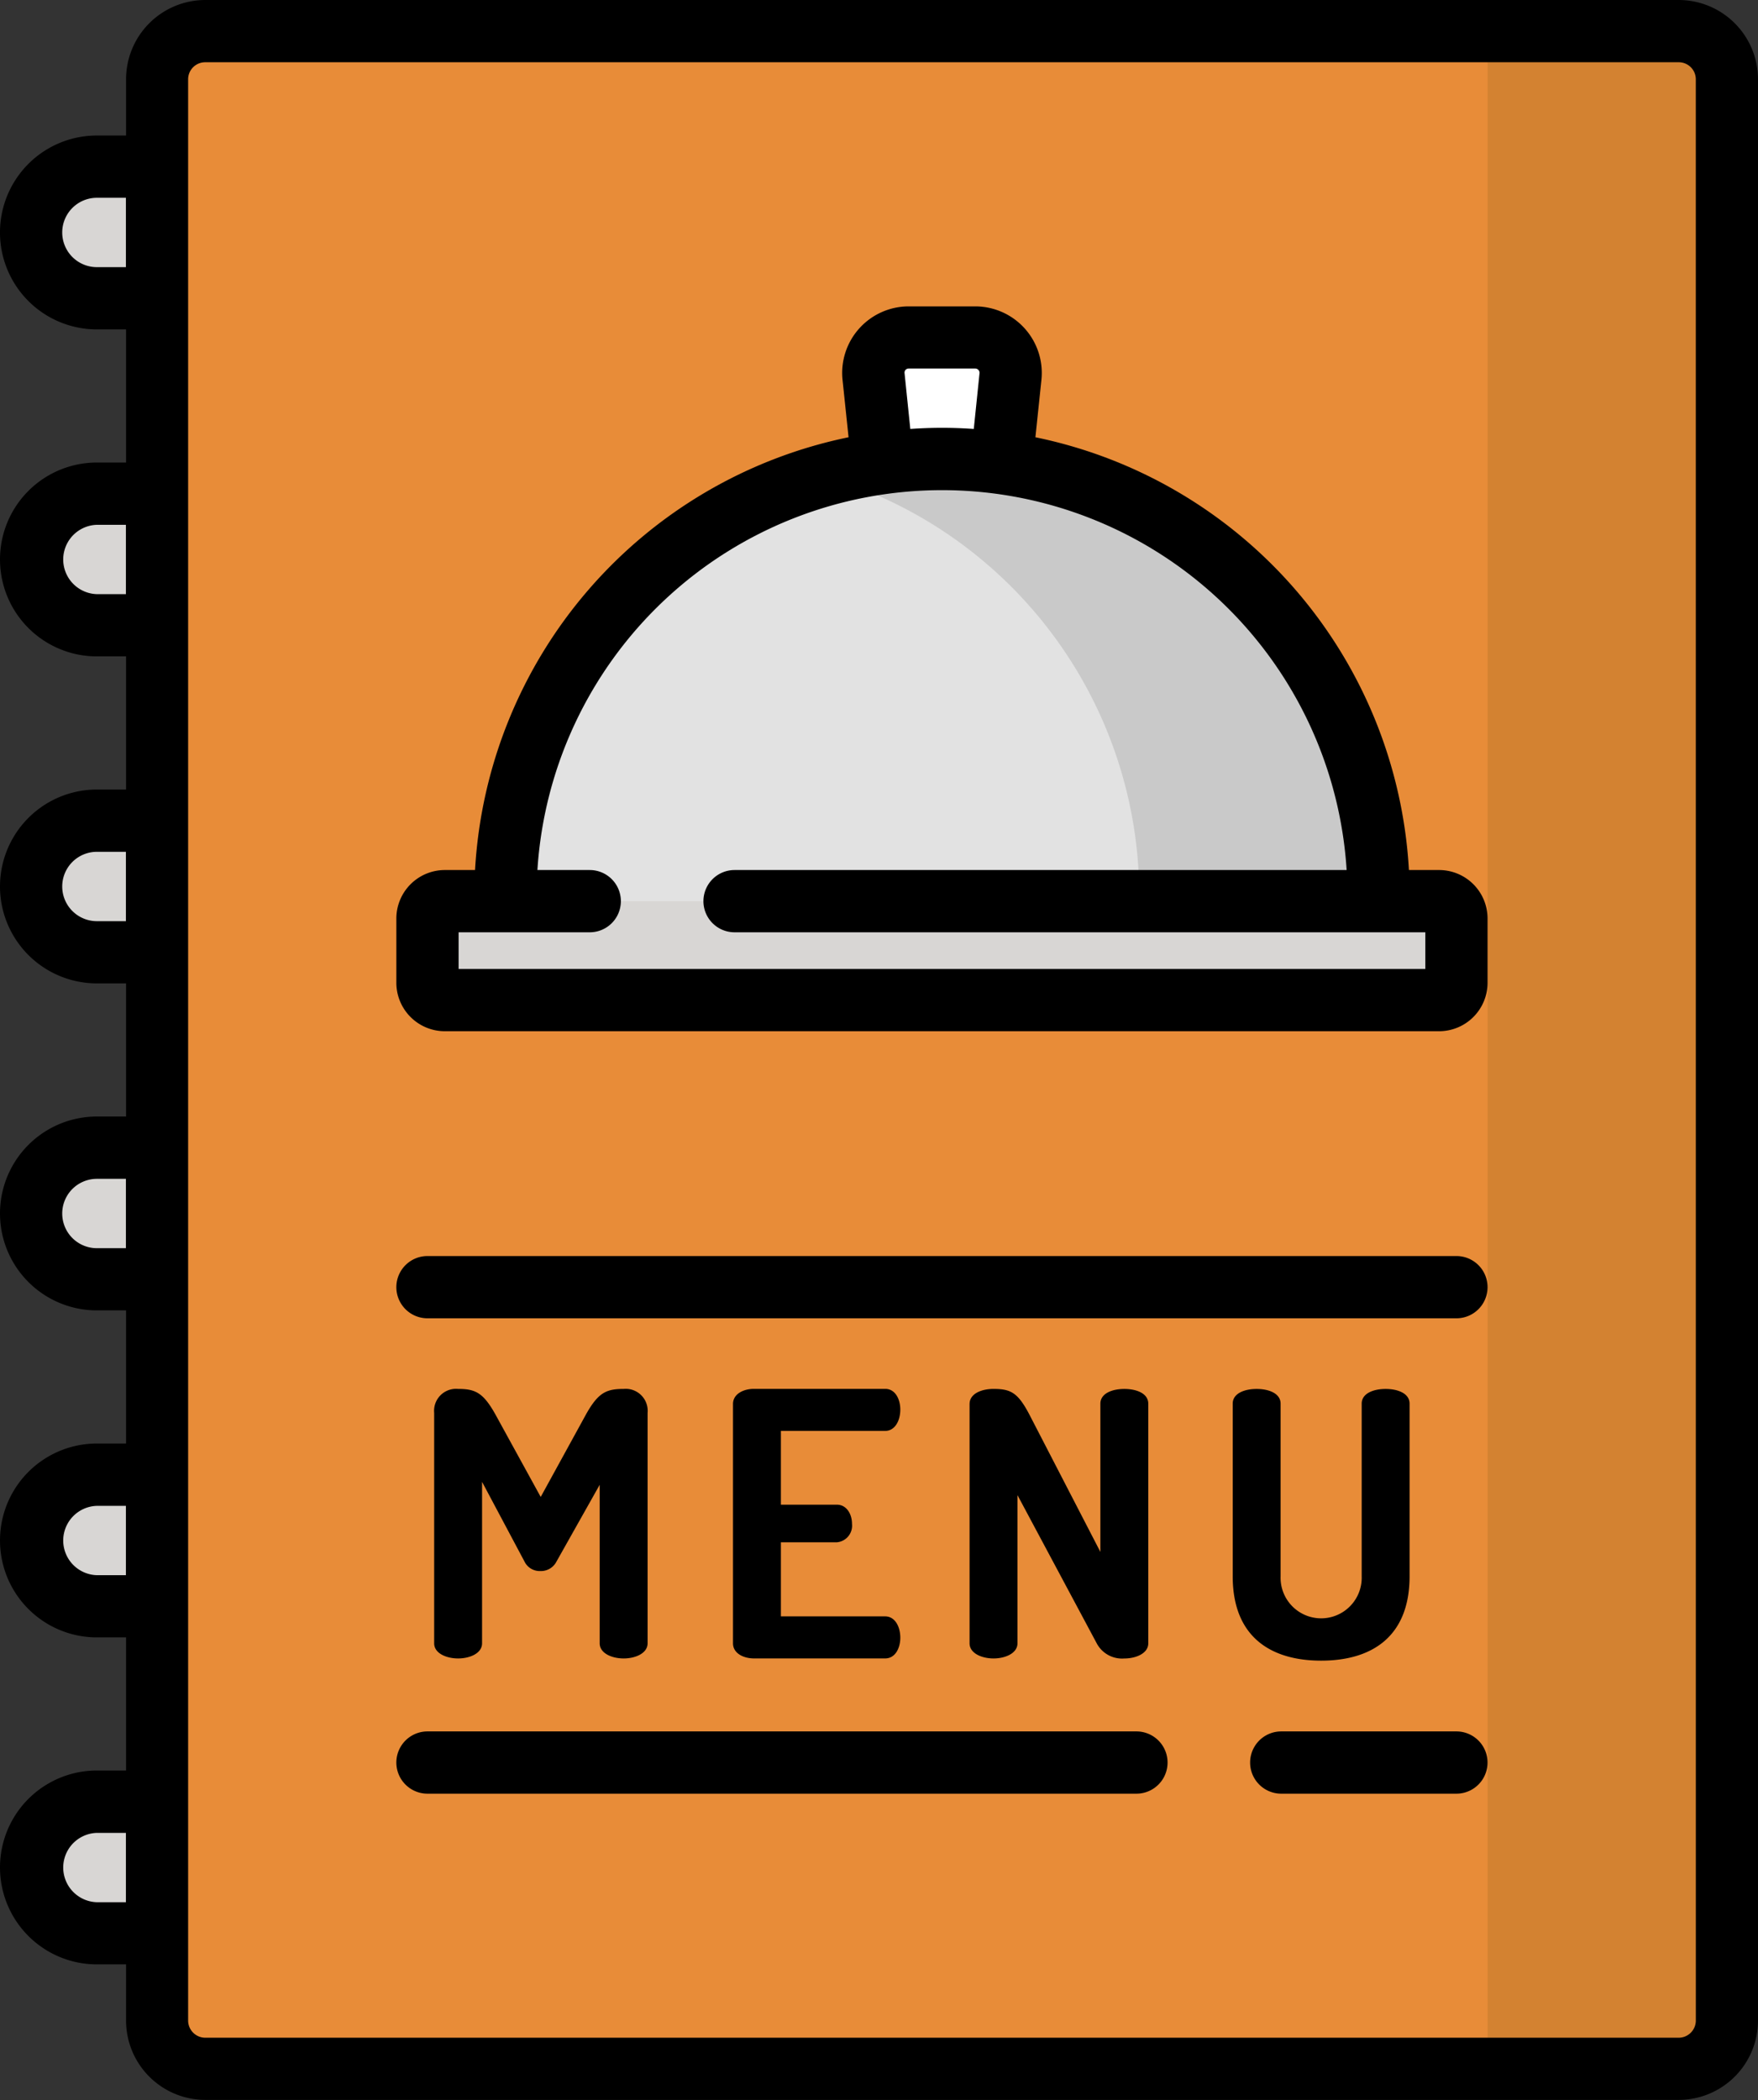 <svg id="menu" xmlns="http://www.w3.org/2000/svg" width="61.365" height="73.269" viewBox="0 0 61.365 73.269">
  <rect x="0" y="0" width="61.365" height="73.269" fill="#333333" stroke="none"/>
  <g id="Grupo_2754" data-name="Grupo 2754" transform="translate(1.086 5.815)">
    <path id="Caminho_422" data-name="Caminho 422" d="M14.576,45.225H9.886a2.3,2.3,0,1,1,0-4.592h4.689a2.3,2.3,0,1,1,0,4.592Zm0,0" transform="translate(-7.59 -40.633)" fill="#d8d6d4"/>
    <path id="Caminho_423" data-name="Caminho 423" d="M14.576,124.955H9.886a2.3,2.3,0,1,1,0-4.592h4.689a2.3,2.3,0,1,1,0,4.592Zm0,0" transform="translate(-7.59 -108.954)" fill="#d8d6d4"/>
    <path id="Caminho_424" data-name="Caminho 424" d="M14.576,204.685H9.886a2.3,2.3,0,1,1,0-4.592h4.689a2.3,2.3,0,1,1,0,4.592Zm0,0" transform="translate(-7.59 -177.274)" fill="#d8d6d4"/>
    <path id="Caminho_425" data-name="Caminho 425" d="M14.576,284.412H9.886a2.3,2.3,0,1,1,0-4.592h4.689a2.3,2.3,0,1,1,0,4.592Zm0,0" transform="translate(-7.59 -245.592)" fill="#d8d6d4"/>
    <path id="Caminho_426" data-name="Caminho 426" d="M14.576,364.142H9.886a2.3,2.3,0,1,1,0-4.592h4.689a2.3,2.3,0,1,1,0,4.592Zm0,0" transform="translate(-7.59 -313.913)" fill="#d8d6d4"/>
    <path id="Caminho_427" data-name="Caminho 427" d="M14.576,443.873H9.886a2.3,2.3,0,1,1,0-4.592h4.689a2.3,2.3,0,1,1,0,4.592Zm0,0" transform="translate(-7.59 -382.234)" fill="#d8d6d4"/>
  </g>
  <path id="Caminho_428" data-name="Caminho 428" d="M91.418,78.686H39.981a1.68,1.68,0,0,1-1.68-1.68V9.27a1.68,1.68,0,0,1,1.68-1.68H91.418A1.68,1.68,0,0,1,93.1,9.27V77.007A1.68,1.68,0,0,1,91.418,78.686Zm0,0" transform="translate(-32.82 -6.504)" fill="#e88c38"/>
  <path id="Caminho_429" data-name="Caminho 429" d="M369.535,7.59h-6.672v71.1h6.672a1.68,1.68,0,0,0,1.68-1.68V9.27A1.68,1.68,0,0,0,369.535,7.59Zm0,0" transform="translate(-310.936 -6.504)" fill="#d38231"/>
  <path id="Caminho_430" data-name="Caminho 430" d="M217.394,87.44h-3.985l-.4-3.812a1.238,1.238,0,0,1,1.231-1.366h2.32a1.238,1.238,0,0,1,1.231,1.366Zm0,0" transform="translate(-182.522 -70.49)" fill="#fff"/>
  <path id="Caminho_431" data-name="Caminho 431" d="M153.752,128.436H123.273v-1.295a15.239,15.239,0,1,1,30.478,0Zm0,0" transform="translate(-105.633 -95.889)" fill="#e2e2e2"/>
  <path id="Caminho_432" data-name="Caminho 432" d="M204.758,111.9a15.247,15.247,0,0,0-4.176.58,15.246,15.246,0,0,1,11.063,14.66v1.295H220v-1.295A15.24,15.24,0,0,0,204.758,111.9Zm0,0" transform="translate(-171.878 -95.889)" fill="#c9c9c9"/>
  <path id="Caminho_433" data-name="Caminho 433" d="M139.579,219.719H104.871a.605.605,0,0,0-.605.6v2.242a.605.605,0,0,0,.605.6h34.708a.6.6,0,0,0,.6-.6v-2.242A.6.6,0,0,0,139.579,219.719Zm0,0" transform="translate(-89.345 -188.276)" fill="#d8d6d4"/>
  <path id="Caminho_434" data-name="Caminho 434" d="M110.173,344.661a.611.611,0,0,1-.566.334.593.593,0,0,1-.553-.334l-1.48-2.779v5.634c0,.348-.424.528-.836.528s-.836-.18-.836-.528v-8.04a.767.767,0,0,1,.836-.836c.6,0,.875.129,1.3.887l1.583,2.882,1.582-2.882c.425-.759.708-.887,1.313-.887a.767.767,0,0,1,.836.836v8.04c0,.348-.424.528-.836.528s-.836-.18-.836-.528v-5.531Zm0,0" transform="translate(-90.747 -290.18)"/>
  <path id="Caminho_435" data-name="Caminho 435" d="M180.469,342.676h1.955c.334,0,.527.322.527.669a.582.582,0,0,1-.527.643h-1.955v2.585h3.64c.335,0,.528.347.528.746,0,.347-.167.721-.528.721H179.53c-.373,0-.733-.181-.733-.528v-8.349c0-.347.36-.528.733-.528h4.579c.361,0,.528.373.528.721,0,.4-.193.746-.528.746h-3.64Zm0,0" transform="translate(-153.211 -290.177)"/>
  <path id="Caminho_436" data-name="Caminho 436" d="M240.942,347.513l-2.766-5.171v5.171c0,.348-.424.528-.836.528s-.836-.18-.836-.528v-8.349c0-.36.412-.527.836-.527.6,0,.849.129,1.248.887l2.482,4.8v-5.171c0-.36.411-.515.836-.515s.836.154.836.515v8.361c0,.347-.424.528-.836.528A1,1,0,0,1,240.942,347.513Zm0,0" transform="translate(-202.66 -290.177)"/>
  <path id="Caminho_437" data-name="Caminho 437" d="M305.186,339.155c0-.36.411-.514.836-.514s.836.154.836.514v6.02c0,2.148-1.363,2.946-3.087,2.946s-3.087-.8-3.087-2.946v-6.02c0-.36.411-.514.836-.514s.836.154.836.514v6.02a1.416,1.416,0,1,0,2.83,0v-6.02Zm0,0" transform="translate(-257.655 -290.18)"/>
  <path id="Caminho_438" data-name="Caminho 438" d="M312.135,422.148H306.02a1.086,1.086,0,1,0,0,2.172h6.115a1.086,1.086,0,1,0,0-2.172Zm0,0" transform="translate(-261.297 -361.738)"/>
  <path id="Caminho_439" data-name="Caminho 439" d="M122.51,422.148H97.762a1.086,1.086,0,1,0,0,2.172H122.51a1.086,1.086,0,1,0,0-2.172Zm0,0" transform="translate(-82.841 -361.738)"/>
  <path id="Caminho_440" data-name="Caminho 440" d="M133.68,306.242H97.762a1.086,1.086,0,1,0,0,2.172H133.68a1.086,1.086,0,1,0,0-2.172Zm0,0" transform="translate(-82.841 -262.418)"/>
  <path id="Caminho_441" data-name="Caminho 441" d="M133.075,94.339h-1.054a16.357,16.357,0,0,0-13.038-15.1l.21-2a2.324,2.324,0,0,0-2.311-2.566h-2.32a2.323,2.323,0,0,0-2.311,2.566l.21,2a16.357,16.357,0,0,0-13.038,15.1H98.367a1.693,1.693,0,0,0-1.691,1.691v2.242a1.693,1.693,0,0,0,1.691,1.691h34.708a1.693,1.693,0,0,0,1.691-1.691V96.029A1.692,1.692,0,0,0,133.075,94.339ZM114.448,76.891a.147.147,0,0,1,.113-.05h2.32a.148.148,0,0,1,.113.05.145.145,0,0,1,.038.117l-.2,1.941c-.366-.025-.736-.039-1.108-.039s-.742.014-1.108.039l-.2-1.941A.149.149,0,0,1,114.448,76.891Zm18.146,20.9H98.849V96.511h4.578a1.086,1.086,0,1,0,0-2.172H101.6a14.152,14.152,0,0,1,28.247,0H108.481a1.086,1.086,0,1,0,0,2.172h24.113Zm0,0" transform="translate(-82.841 -63.983)"/>
  <path id="Caminho_442" data-name="Caminho 442" d="M58.6,0H7.161A2.769,2.769,0,0,0,4.4,2.766V4.728H3.382a3.382,3.382,0,0,0,0,6.765H4.4v4.645H3.382a3.382,3.382,0,0,0,0,6.764H4.4v4.645H3.382a3.382,3.382,0,0,0,0,6.764H4.4v4.645H3.382a3.382,3.382,0,0,0,0,6.764H4.4v4.645H3.382a3.382,3.382,0,0,0,0,6.764H4.4v4.645H3.382a3.382,3.382,0,0,0,0,6.764H4.4V70.5a2.769,2.769,0,0,0,2.766,2.766H58.6A2.77,2.77,0,0,0,61.365,70.5V2.766A2.77,2.77,0,0,0,58.6,0ZM4.395,9.321H3.382a1.21,1.21,0,0,1,0-2.42H4.395Zm0,11.409H3.382a1.21,1.21,0,0,1,0-2.419H4.395Zm0,11.41H3.382a1.21,1.21,0,0,1,0-2.42H4.395Zm0,11.41H3.382a1.21,1.21,0,0,1,0-2.42H4.395Zm0,11.409H3.382a1.21,1.21,0,0,1,0-2.419H4.395Zm0,11.41H3.382a1.21,1.21,0,0,1,0-2.419H4.395Zm54.8,4.134a.6.6,0,0,1-.594.594H7.161a.6.6,0,0,1-.594-.594V2.766a.594.594,0,0,1,.594-.594H58.6a.594.594,0,0,1,.594.594Zm0,0"/>
</svg>
